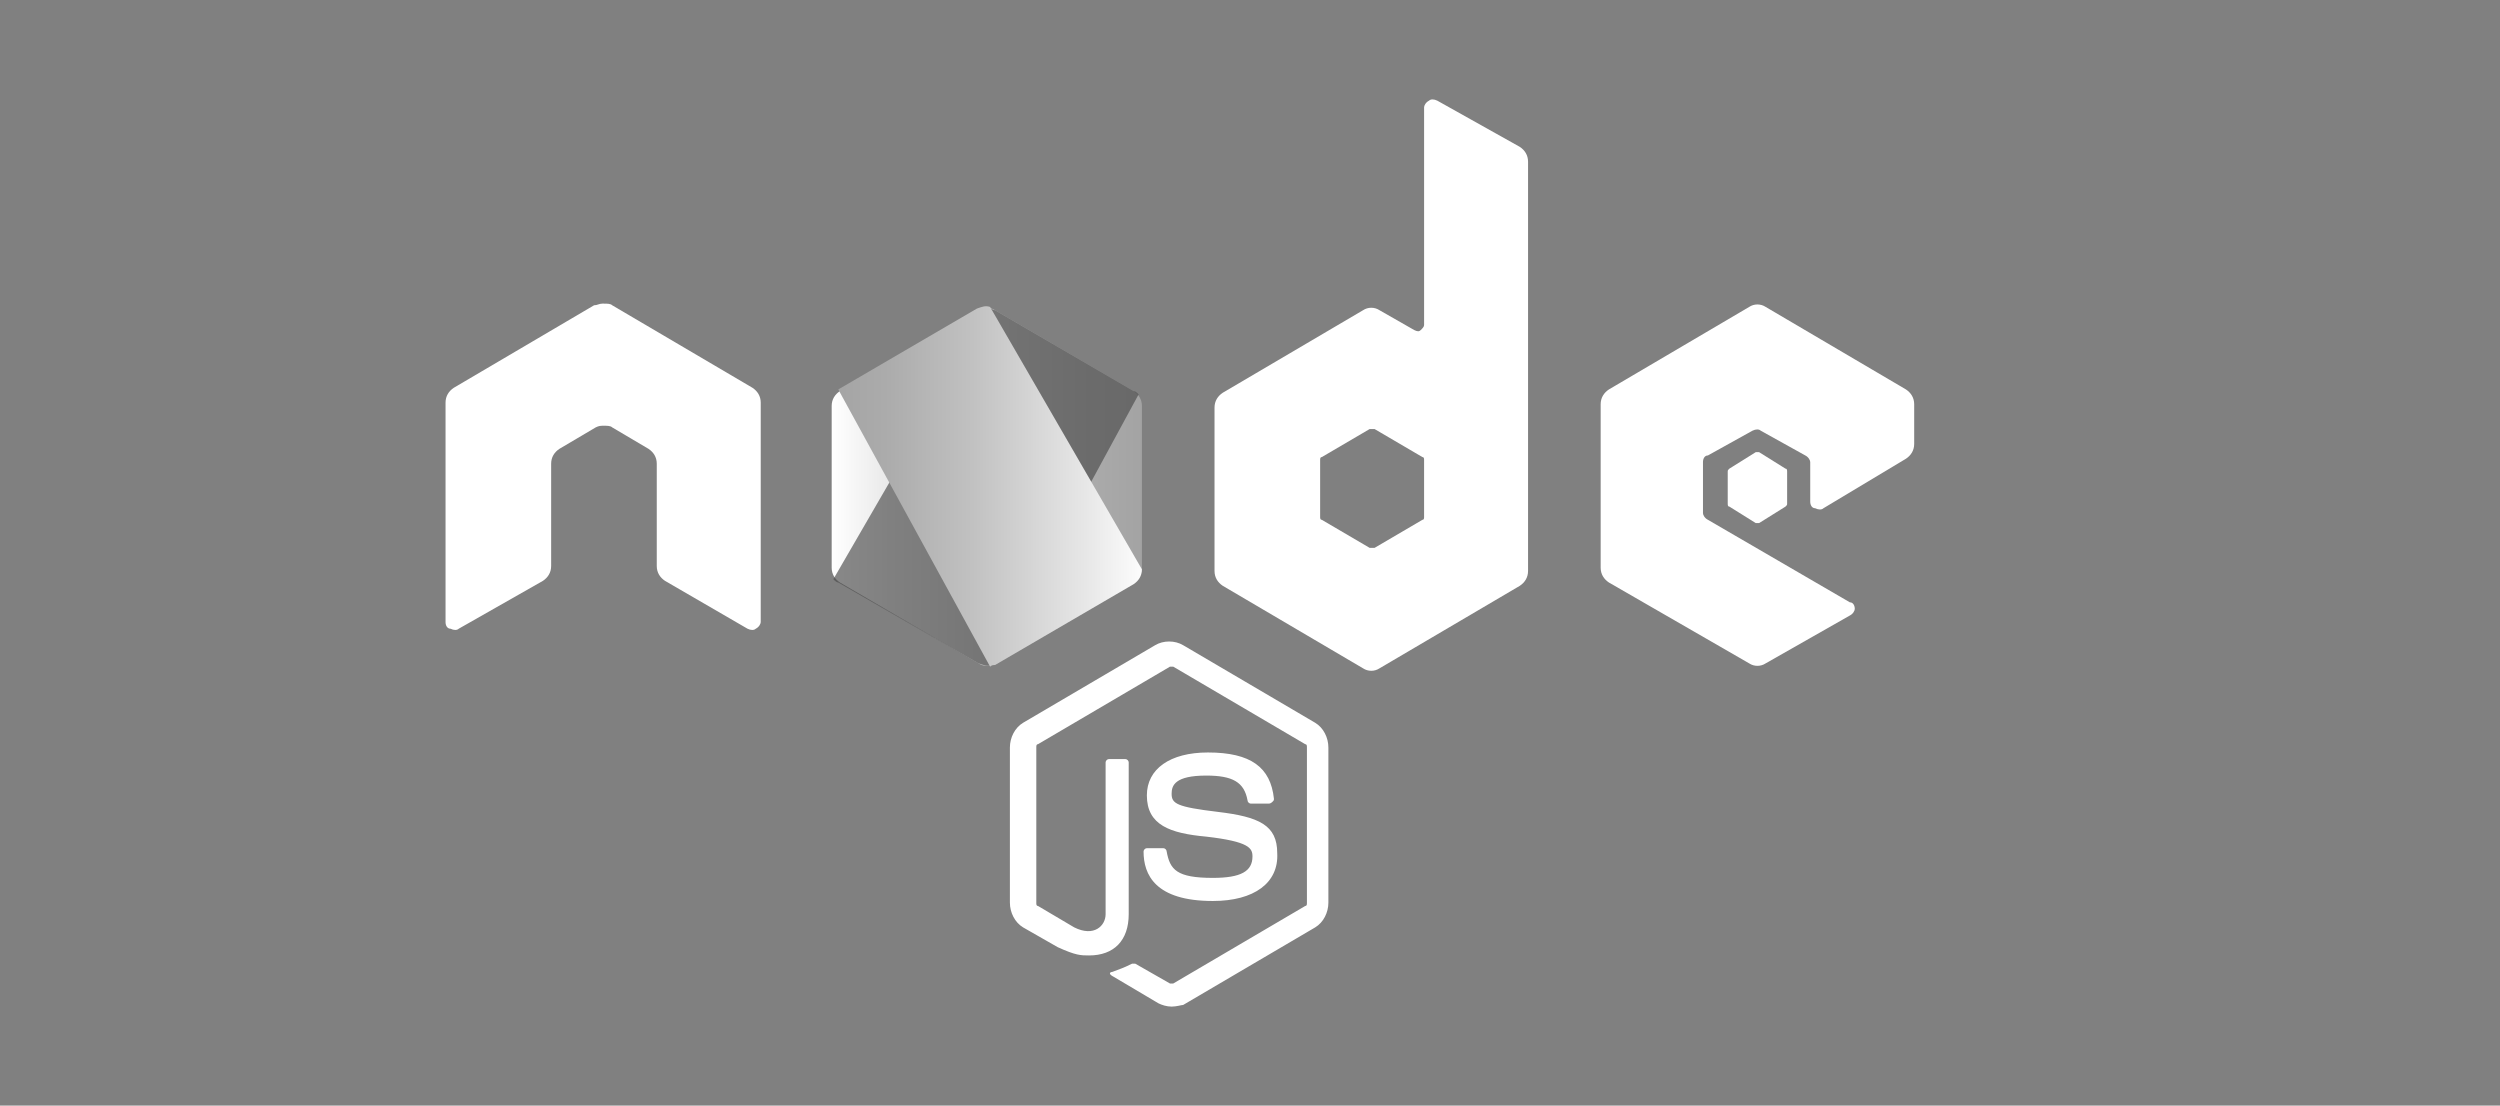 <?xml version="1.0" encoding="utf-8"?>
<!-- Generator: Adobe Illustrator 23.0.3, SVG Export Plug-In . SVG Version: 6.00 Build 0)  -->
<svg version="1.1" id="Layer_1" xmlns="http://www.w3.org/2000/svg" xmlns:xlink="http://www.w3.org/1999/xlink" x="0px" y="0px"
	 viewBox="0 0 151.5 67" style="enable-background:new 0 0 151.5 67;" xml:space="preserve">
<rect x="0" y="0" width="151.5" height="67" fill="#808080" stroke="none"/>
<g>
	<defs>
		<rect id="SVGID_1_" x="27" y="6" width="89" height="55"/>
	</defs>
	<clipPath id="SVGID_2_">
		<use xlink:href="#SVGID_1_"  style="overflow:visible;"/>
	</clipPath>
	<g style="clip-path:url(#SVGID_2_);">
		<path style="fill:#FFFFFF;" d="M71,61c-0.3,0-0.6-0.1-0.8-0.2l-2.7-1.6c-0.4-0.2-0.2-0.3-0.1-0.3c0.5-0.2,0.6-0.2,1.2-0.5
			c0.1,0,0.1,0,0.2,0l2.1,1.2c0.1,0,0.2,0,0.2,0l8-4.7c0.1,0,0.1-0.1,0.1-0.2v-9.4c0-0.1,0-0.2-0.1-0.2l-8-4.7c-0.1,0-0.2,0-0.2,0
			l-8,4.7c-0.1,0-0.1,0.1-0.1,0.2v9.4c0,0.1,0,0.2,0.1,0.2l2.2,1.3c1.2,0.6,1.9-0.1,1.9-0.8v-9.2c0-0.1,0.1-0.2,0.2-0.2h1
			c0.1,0,0.2,0.1,0.2,0.2v9.2c0,1.6-0.9,2.5-2.4,2.5c-0.5,0-0.8,0-1.9-0.5l-2.1-1.2c-0.5-0.3-0.8-0.9-0.8-1.5v-9.4
			c0-0.6,0.3-1.2,0.8-1.5l8-4.7c0.5-0.3,1.2-0.3,1.7,0l8,4.7c0.5,0.3,0.8,0.9,0.8,1.5v9.4c0,0.6-0.3,1.2-0.8,1.5l-8,4.7
			C71.6,60.9,71.3,61,71,61z"/>
		<path style="fill:#FFFFFF;" d="M73.5,54.6c-3.5,0-4.2-1.6-4.2-3c0-0.1,0.1-0.2,0.2-0.2h1c0.1,0,0.2,0.1,0.2,0.2
			c0.2,1.1,0.6,1.6,2.8,1.6c1.7,0,2.4-0.4,2.4-1.3c0-0.5-0.2-0.9-2.8-1.2c-2.2-0.2-3.6-0.7-3.6-2.5c0-1.6,1.4-2.6,3.7-2.6
			c2.6,0,3.8,0.9,4,2.8c0,0.1,0,0.1-0.1,0.2c0,0-0.1,0.1-0.2,0.1h-1.1c-0.1,0-0.2-0.1-0.2-0.2c-0.2-1.1-0.9-1.5-2.5-1.5
			c-1.9,0-2.1,0.6-2.1,1.1c0,0.6,0.3,0.8,2.8,1.1c2.5,0.3,3.6,0.8,3.6,2.5C77.5,53.5,76,54.6,73.5,54.6z"/>
		<path style="fill-rule:evenodd;clip-rule:evenodd;fill:#FFFFFF;" d="M46.1,24.4c0-0.4-0.2-0.7-0.5-0.9l-8.5-5
			c-0.1-0.1-0.3-0.1-0.5-0.1c0,0-0.1,0-0.1,0c-0.2,0-0.3,0.1-0.5,0.1l-8.5,5C27.2,23.7,27,24,27,24.4l0,13.3c0,0.2,0.1,0.4,0.3,0.4
			c0.2,0.1,0.4,0.1,0.5,0l5.1-2.9c0.3-0.2,0.5-0.5,0.5-0.9v-6.2c0-0.4,0.2-0.7,0.5-0.9l2.2-1.3c0.2-0.1,0.3-0.1,0.5-0.1
			s0.4,0,0.5,0.1l2.2,1.3c0.3,0.2,0.5,0.5,0.5,0.9v6.2c0,0.4,0.2,0.7,0.5,0.9l5,2.9c0.2,0.1,0.4,0.1,0.5,0c0.2-0.1,0.3-0.3,0.3-0.4
			V24.4z"/>
		<path style="fill-rule:evenodd;clip-rule:evenodd;fill:#FFFFFF;" d="M87.1,6.1c-0.2-0.1-0.4-0.1-0.5,0c-0.2,0.1-0.3,0.3-0.3,0.4
			v13.2c0,0.1-0.1,0.2-0.2,0.3c-0.1,0.1-0.2,0.1-0.4,0l-2.1-1.2c-0.3-0.2-0.7-0.2-1,0l-8.5,5c-0.3,0.2-0.5,0.5-0.5,0.9v9.9
			c0,0.4,0.2,0.7,0.5,0.9l8.5,5c0.3,0.2,0.7,0.2,1,0l8.5-5c0.3-0.2,0.5-0.5,0.5-0.9V9.8c0-0.4-0.2-0.7-0.5-0.9L87.1,6.1z M86.3,31.3
			c0,0.1,0,0.2-0.1,0.2l-2.9,1.7c-0.1,0-0.2,0-0.3,0l-2.9-1.7c-0.1,0-0.1-0.1-0.1-0.2v-3.4c0-0.1,0-0.2,0.1-0.2L83,26
			c0.1,0,0.2,0,0.3,0l2.9,1.7c0.1,0,0.1,0.1,0.1,0.2V31.3z"/>
		<path style="fill-rule:evenodd;clip-rule:evenodd;fill:#FFFFFF;" d="M115.5,27.8c0.3-0.2,0.5-0.5,0.5-0.9v-2.4
			c0-0.4-0.2-0.7-0.5-0.9l-8.5-5c-0.3-0.2-0.7-0.2-1,0l-8.5,5c-0.3,0.2-0.5,0.5-0.5,0.9v9.9c0,0.4,0.2,0.7,0.5,0.9l8.5,4.9
			c0.3,0.2,0.7,0.2,1,0l5.1-2.9c0.2-0.1,0.3-0.3,0.3-0.4c0-0.2-0.1-0.4-0.3-0.4l-8.6-5c-0.2-0.1-0.3-0.3-0.3-0.4v-3.1
			c0-0.2,0.1-0.4,0.3-0.4l2.7-1.5c0.2-0.1,0.4-0.1,0.5,0l2.7,1.5c0.2,0.1,0.3,0.3,0.3,0.4v2.4c0,0.2,0.1,0.4,0.3,0.4
			c0.2,0.1,0.4,0.1,0.5,0L115.5,27.8z"/>
		<path style="fill-rule:evenodd;clip-rule:evenodd;fill:#FFFFFF;" d="M106.4,27.4c0.1,0,0.1,0,0.2,0l1.6,1c0.1,0,0.1,0.1,0.1,0.2
			v1.9c0,0.1,0,0.1-0.1,0.2l-1.6,1c-0.1,0-0.1,0-0.2,0l-1.6-1c-0.1,0-0.1-0.1-0.1-0.2v-1.9c0-0.1,0-0.1,0.1-0.2L106.4,27.4z"/>
		
			<linearGradient id="SVGID_3_" gradientUnits="userSpaceOnUse" x1="50.317" y1="38.489" x2="69.269" y2="38.489" gradientTransform="matrix(1 0 0 -1 0 68)">
			<stop  offset="5.301340e-03" style="stop-color:#FFFFFF"/>
			<stop  offset="0.194" style="stop-color:#E8E8E8"/>
			<stop  offset="0.542" style="stop-color:#C2C2C2"/>
			<stop  offset="0.824" style="stop-color:#ABABAB"/>
			<stop  offset="1" style="stop-color:#A3A3A3"/>
		</linearGradient>
		<path style="fill-rule:evenodd;clip-rule:evenodd;fill:url(#SVGID_3_);" d="M59.3,18.8c0.3-0.2,0.7-0.2,1,0l8.4,4.9
			c0.3,0.2,0.5,0.5,0.5,0.9v9.8c0,0.4-0.2,0.7-0.5,0.9l-8.4,4.9c-0.3,0.2-0.7,0.2-1,0l-8.4-4.9c-0.3-0.2-0.5-0.5-0.5-0.9v-9.8
			c0-0.4,0.2-0.7,0.5-0.9L59.3,18.8z"/>
		<path style="opacity:0.66;fill:#4B4B4B;enable-background:new    ;" d="M68.7,23.7l-8.4-4.9c-0.1,0-0.2-0.1-0.3-0.1l-9.5,16.4
			c0.1,0.1,0.2,0.2,0.3,0.2l8.5,4.9c0.3,0.1,0.5,0.2,0.8,0.1L69,23.9C68.9,23.8,68.8,23.7,68.7,23.7z"/>
		
			<linearGradient id="SVGID_4_" gradientUnits="userSpaceOnUse" x1="50.183" y1="38.52" x2="69.733" y2="38.52" gradientTransform="matrix(1 0 0 -1 0 68)">
			<stop  offset="0" style="stop-color:#A3A3A3"/>
			<stop  offset="0.176" style="stop-color:#ABABAB"/>
			<stop  offset="0.458" style="stop-color:#C2C2C2"/>
			<stop  offset="0.806" style="stop-color:#E8E8E8"/>
			<stop  offset="0.995" style="stop-color:#FFFFFF"/>
		</linearGradient>
		<path style="fill:url(#SVGID_4_);" d="M60.3,40.3l8.4-4.9c0.3-0.2,0.5-0.5,0.5-0.9v0L60,18.6c-0.3-0.1-0.5,0-0.8,0.1l-8.4,4.9
			L60,40.4C60.1,40.3,60.2,40.3,60.3,40.3z"/>
	</g>
</g>
</svg>
